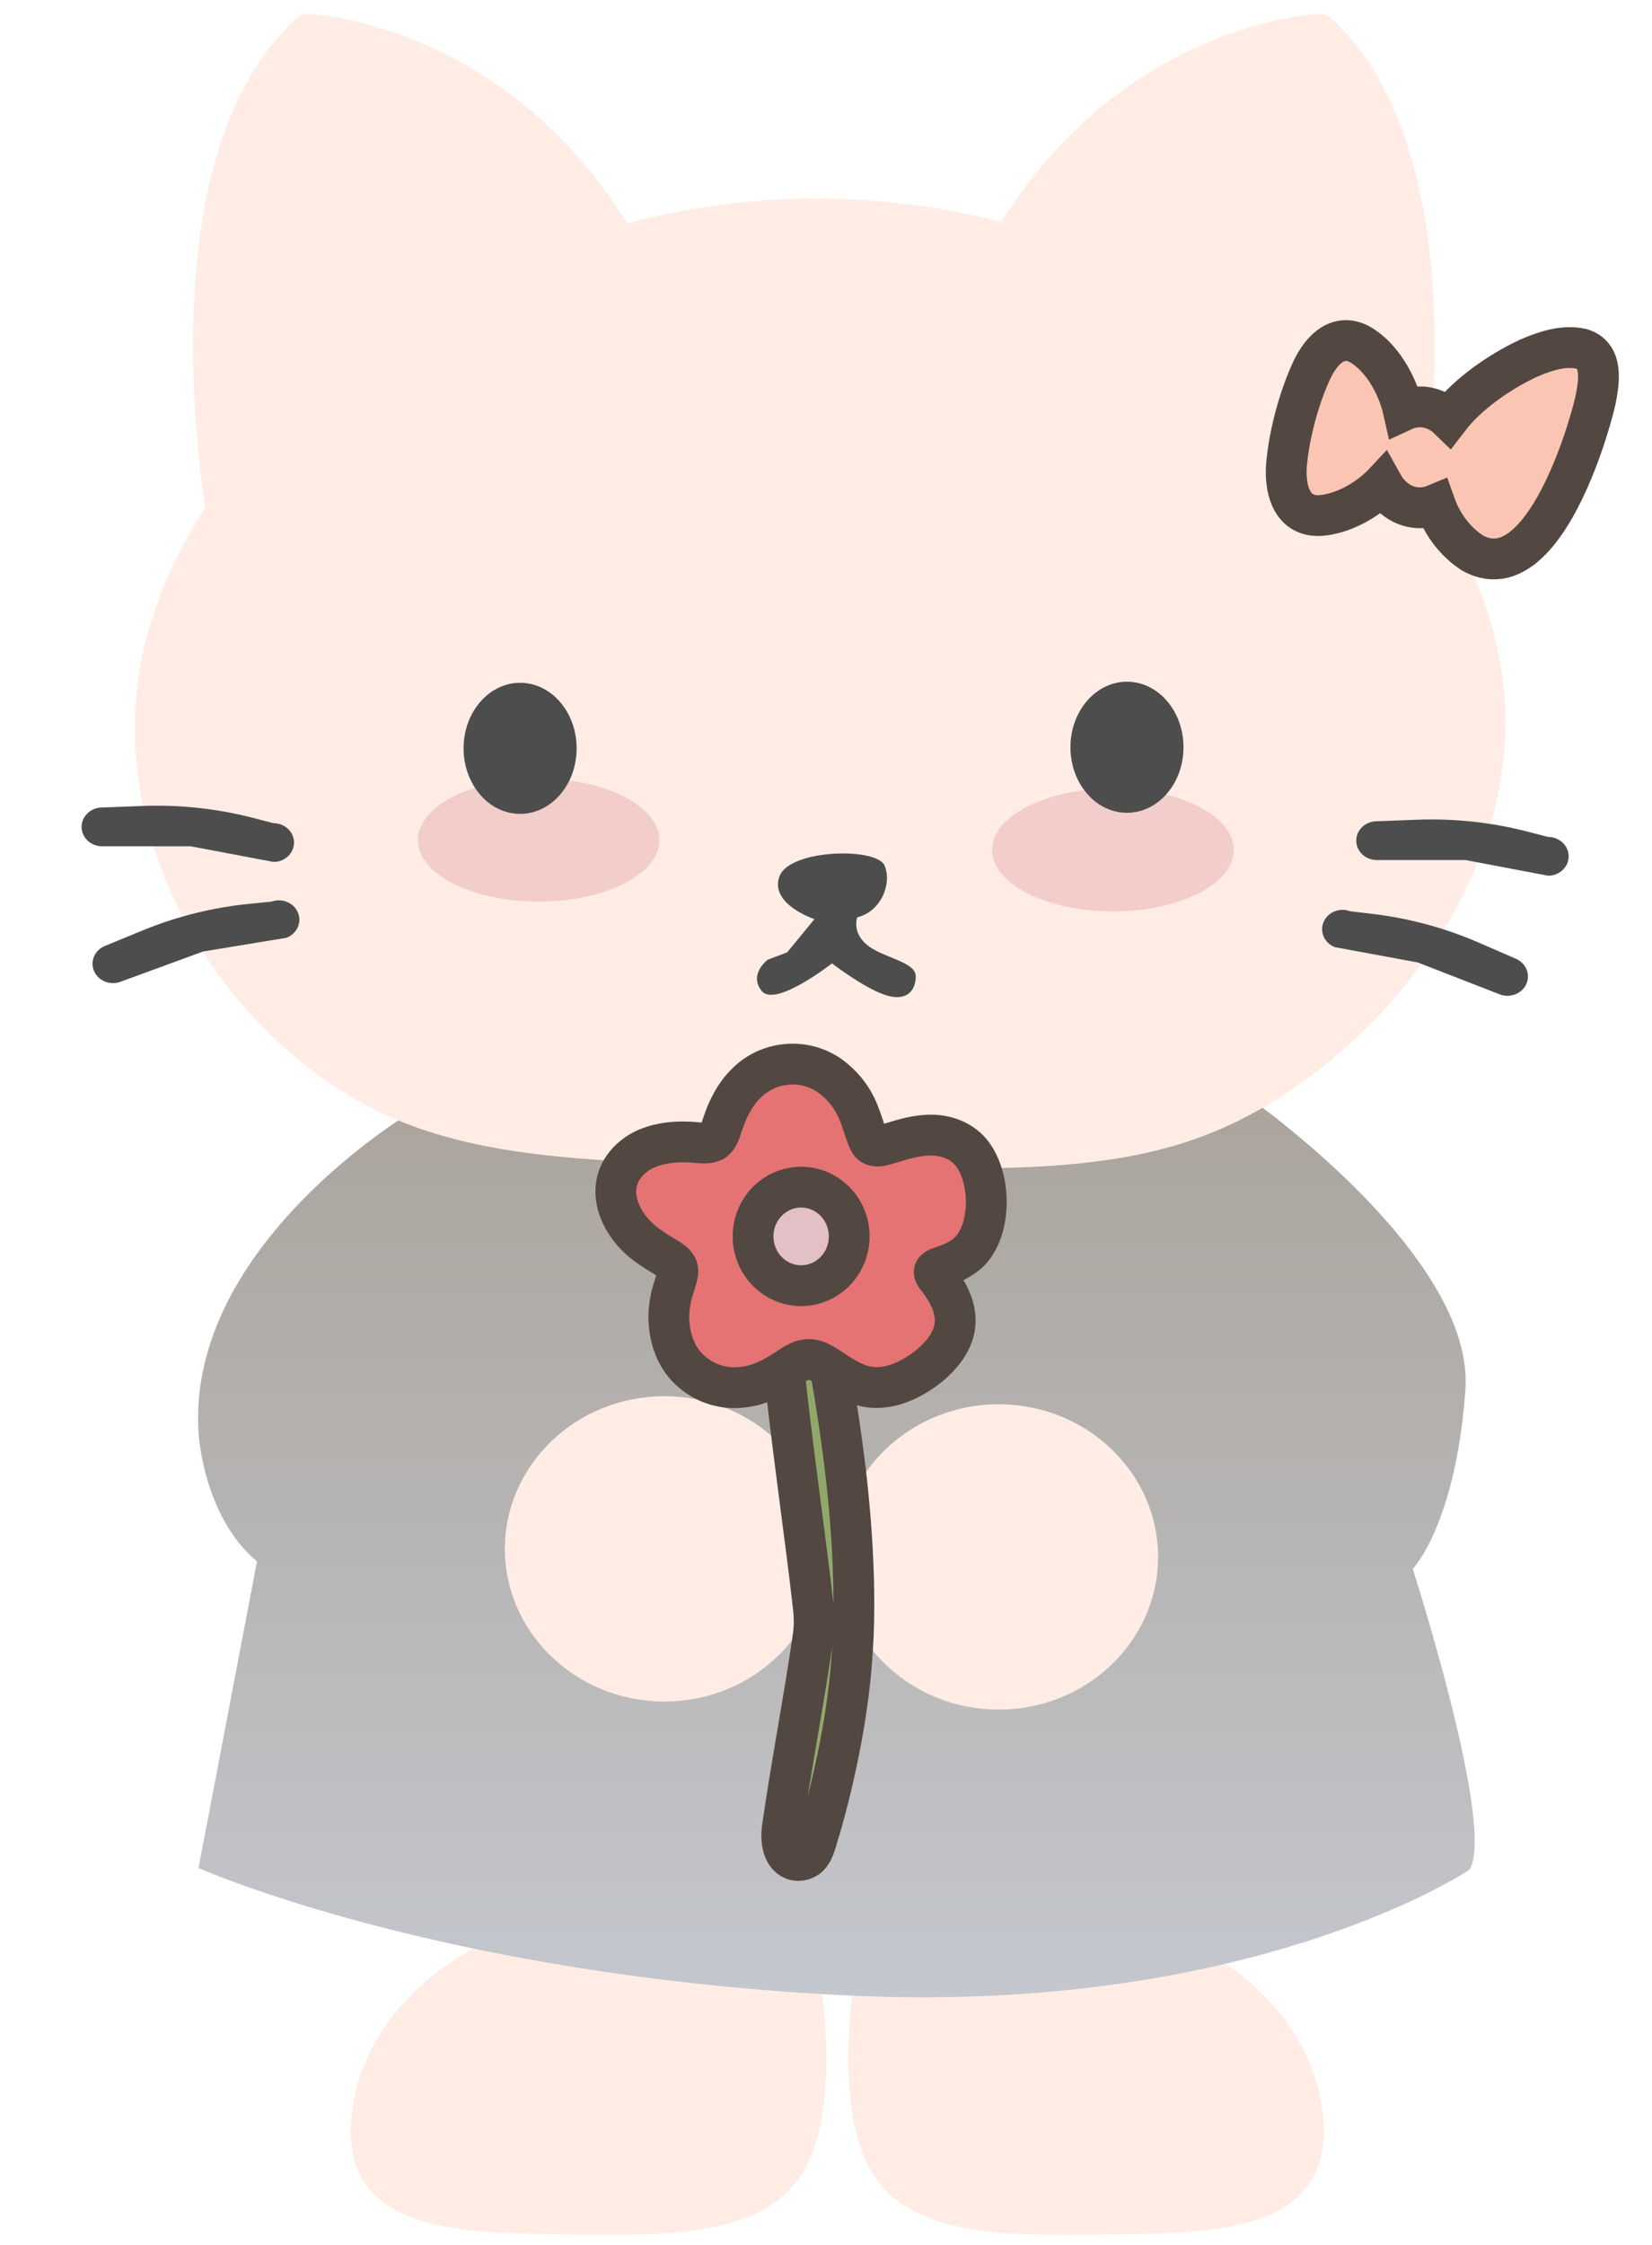 <svg width="81" height="110" viewBox="0 0 81 110" fill="none" xmlns="http://www.w3.org/2000/svg">
<path d="M29.793 109.505C29 109.505 28.177 109.493 27.399 109.48C23.755 109.422 19.987 109.362 18.213 107.369C17.304 106.348 17.009 104.967 17.307 103.146C18.219 97.582 23.72 95.199 23.953 95.1C24.049 95.059 24.154 95.038 24.259 95.038C24.291 95.038 24.324 95.041 24.356 95.044L39.647 96.943C39.977 96.984 40.241 97.228 40.289 97.541C40.325 97.772 41.166 103.234 39.446 106.3C37.786 109.257 33.768 109.504 29.794 109.504L29.793 109.505Z" fill="#FFEDE5"/>
<path d="M52.32 109.505C48.346 109.505 44.326 109.258 42.666 106.301C40.946 103.235 41.785 97.773 41.823 97.542C41.873 97.229 42.135 96.986 42.465 96.944L57.756 95.045C57.788 95.042 57.821 95.039 57.853 95.039C57.958 95.039 58.061 95.061 58.159 95.101C58.392 95.2 63.893 97.583 64.805 103.147C65.103 104.968 64.808 106.35 63.899 107.37C62.125 109.365 58.357 109.424 54.713 109.481C53.935 109.493 53.112 109.506 52.32 109.506V109.505Z" fill="#FFEDE5"/>
<path d="M12.6 76.511L9.733 91.526C9.733 91.526 21.488 96.772 41.461 97.767C61.434 98.763 72.04 91.617 72.04 91.617C73.378 89.627 69.269 76.874 69.269 76.874C69.269 76.874 71.372 74.703 71.85 68.1C72.327 61.497 61.147 53.718 61.147 53.718C61.147 53.718 49.488 55.889 40.792 56.07C32.096 56.25 20.246 54.441 20.246 54.441C20.246 54.441 9.16 60.954 9.734 70.18C9.734 70.18 9.925 74.251 12.602 76.511H12.6Z" fill="url(#paint0_linear_48_389)"/>
<path d="M46.448 57.262C44.477 57.262 42.32 57.221 39.821 57.175C27.562 56.948 21.409 56.834 15.767 52.8C9.993 48.672 6.402 41.732 6.62 35.119C6.736 31.621 7.896 28.176 10.071 24.871C9.872 23.622 9.291 19.496 9.505 14.886C9.805 8.377 11.504 3.665 14.55 0.878C14.691 0.749 14.883 0.677 15.083 0.677C15.094 0.677 15.106 0.677 15.117 0.677C15.219 0.682 17.661 0.795 20.852 2.187C23.682 3.421 27.656 5.935 30.752 10.94C33.489 10.224 36.243 9.82 38.949 9.739C39.293 9.728 39.644 9.723 39.992 9.723C42.986 9.723 46.048 10.106 49.103 10.862C52.199 5.894 56.162 3.399 58.982 2.175C62.16 0.794 64.589 0.682 64.69 0.677C64.701 0.677 64.713 0.677 64.724 0.677C64.923 0.677 65.115 0.749 65.257 0.878C71.629 6.706 70.449 19.752 69.863 24.02C72.401 27.537 73.766 31.373 73.816 35.131C73.864 38.856 72.673 42.7 70.368 46.248C68.171 49.632 65.034 52.558 61.537 54.487C57.31 56.819 52.972 57.261 46.448 57.261V57.262Z" fill="#FFEDE5"/>
<path d="M32.575 83.37C28.263 83.37 24.755 80.014 24.755 75.89C24.755 71.766 28.263 68.41 32.575 68.41C36.887 68.41 40.394 71.766 40.394 75.89C40.394 80.014 36.887 83.37 32.575 83.37Z" fill="#FFEDE5"/>
<path d="M48.963 83.765C44.651 83.765 41.144 80.408 41.144 76.284C41.144 72.16 44.651 68.804 48.963 68.804C53.275 68.804 56.782 72.16 56.782 76.284C56.782 80.408 53.275 83.765 48.963 83.765Z" fill="#FFEDE5"/>
<g opacity="0.3" filter="url(#filter0_g_48_389)">
<path d="M26.411 44.176C29.684 44.176 32.336 42.826 32.336 41.161C32.336 39.496 29.684 38.146 26.411 38.146C23.139 38.146 20.486 39.496 20.486 41.161C20.486 42.826 23.139 44.176 26.411 44.176Z" fill="#D48287"/>
</g>
<g opacity="0.3" filter="url(#filter1_g_48_389)">
<path d="M54.572 44.659C57.844 44.659 60.497 43.309 60.497 41.644C60.497 39.979 57.844 38.629 54.572 38.629C51.299 38.629 48.646 39.979 48.646 41.644C48.646 43.309 51.299 44.659 54.572 44.659Z" fill="#D48287"/>
</g>
<path d="M25.501 39.877C27.032 39.877 28.273 38.44 28.273 36.666C28.273 34.893 27.032 33.455 25.501 33.455C23.971 33.455 22.73 34.893 22.73 36.666C22.73 38.44 23.971 39.877 25.501 39.877Z" fill="#4D4D4D"/>
<path d="M55.257 39.824C56.787 39.824 58.028 38.387 58.028 36.613C58.028 34.84 56.787 33.402 55.257 33.402C53.726 33.402 52.485 34.84 52.485 36.613C52.485 38.387 53.726 39.824 55.257 39.824Z" fill="#4D4D4D"/>
<path d="M39.932 45.034C39.932 45.034 37.734 44.31 38.212 42.953C38.69 41.596 42.99 41.506 43.372 42.409C43.754 43.314 43.181 44.671 42.035 44.943C42.035 44.943 41.748 45.667 42.513 46.3C43.277 46.933 44.902 47.113 44.902 47.837C44.902 48.561 44.424 49.103 43.373 48.742C42.322 48.38 40.793 47.204 40.793 47.204C40.793 47.204 38.022 49.375 37.353 48.561C36.684 47.747 37.64 47.023 37.64 47.023C37.958 46.903 38.278 46.783 38.596 46.662C39.041 46.119 39.488 45.577 39.934 45.034H39.932Z" fill="#4D4D4D"/>
<path d="M75.911 42.908L71.849 42.139H67.501C66.95 42.139 66.498 41.712 66.498 41.19C66.498 40.667 66.95 40.24 67.501 40.24L69.483 40.164C71.304 40.095 73.127 40.291 74.886 40.744L75.911 41.009C76.462 41.009 76.914 41.436 76.914 41.958C76.914 42.48 76.462 42.908 75.911 42.908Z" fill="#4D4D4D"/>
<path d="M13.413 42.233L9.351 41.465H5.003C4.452 41.465 4 41.037 4 40.515C4 39.993 4.452 39.566 5.003 39.566L6.984 39.49C8.806 39.42 10.629 39.616 12.388 40.07L13.413 40.334C13.964 40.334 14.416 40.762 14.416 41.284C14.416 41.806 13.964 42.233 13.413 42.233Z" fill="#4D4D4D"/>
<path d="M14.038 45.95L9.957 46.621L5.902 48.106C5.387 48.295 4.802 48.051 4.604 47.563C4.404 47.077 4.663 46.523 5.178 46.335L6.997 45.587C8.67 44.9 10.444 44.46 12.257 44.281L13.314 44.177C13.828 43.988 14.413 44.233 14.612 44.721C14.811 45.207 14.553 45.761 14.038 45.949V45.95Z" fill="#4D4D4D"/>
<path d="M65.448 46.407L69.513 47.157L73.534 48.721C74.044 48.919 74.633 48.686 74.843 48.203C75.052 47.72 74.806 47.163 74.296 46.964L72.495 46.181C70.838 45.461 69.072 44.987 67.263 44.774L66.209 44.65C65.698 44.451 65.109 44.684 64.9 45.167C64.69 45.65 64.936 46.207 65.446 46.406L65.448 46.407Z" fill="#4D4D4D"/>
<path d="M39.977 65.794C40.354 65.868 40.564 66.166 40.627 66.623C40.781 67.442 41.035 68.901 41.276 70.676C41.727 73.924 42.053 78.029 41.748 81.527C41.544 84.159 40.903 87.211 40.219 89.562C40.041 90.064 39.965 90.702 39.594 91.012C39.033 91.397 38.215 91.049 38.345 89.652C38.778 86.584 39.468 83.028 39.886 80.064C39.937 79.601 39.929 79.265 39.884 78.803C39.527 75.568 38.736 70.132 38.413 66.773C38.371 65.75 39.385 65.647 39.967 65.79L39.977 65.793V65.794Z" fill="#90A96B" stroke="#534741" stroke-width="2" stroke-miterlimit="10"/>
<path d="M34.993 55.903C35.291 55.698 35.342 55.289 35.471 54.968C35.661 54.406 36.001 53.651 36.588 53.083C37.735 51.904 39.681 51.812 40.929 52.901C41.171 53.101 41.389 53.331 41.574 53.579C42.203 54.418 42.279 55.194 42.607 55.907C42.787 56.291 43.24 56.135 43.572 56.038C44.07 55.89 44.793 55.64 45.511 55.62C46.363 55.576 47.233 55.908 47.713 56.595C48.645 57.933 48.564 60.322 47.507 61.347C47.148 61.71 46.577 61.936 46.117 62.088C45.798 62.19 45.73 62.305 45.891 62.531C47.14 64.091 47.262 65.484 45.568 66.918C44.616 67.681 43.312 68.287 42.082 67.823C41.346 67.558 40.73 67.014 40.228 66.765C39.77 66.525 39.376 66.566 38.867 66.894C38.127 67.399 37.287 67.908 36.336 67.974C34.959 68.127 33.623 67.33 33.116 66.117C32.778 65.368 32.729 64.485 32.867 63.76C32.933 63.276 33.167 62.808 33.236 62.34C33.266 61.917 32.87 61.753 32.52 61.526C32.316 61.403 32.078 61.261 31.834 61.085C30.239 60 29.402 57.815 31.233 56.534C31.961 56.037 32.976 55.916 33.731 55.956C34.145 55.953 34.617 56.094 34.985 55.911L34.994 55.907L34.993 55.903Z" fill="#E57373" stroke="#534741" stroke-width="2" stroke-linecap="round" stroke-linejoin="round"/>
<path d="M39.281 62.993C40.583 62.993 41.638 61.912 41.638 60.58C41.638 59.247 40.583 58.167 39.281 58.167C37.979 58.167 36.924 59.247 36.924 60.58C36.924 61.912 37.979 62.993 39.281 62.993Z" fill="#E3C0C6" stroke="#534741" stroke-width="2" stroke-miterlimit="10"/>
<path d="M63.101 22.551C63.243 21.207 63.672 19.592 64.237 18.316C64.639 17.37 65.465 16.253 66.652 16.859C67.708 17.445 68.519 18.816 68.811 20.116C69.062 20 69.335 19.936 69.624 19.936C70.158 19.936 70.645 20.158 71.023 20.524C71.979 19.272 73.578 18.189 74.942 17.553C75.826 17.173 76.674 16.91 77.518 17.087C78.648 17.405 78.397 18.747 78.224 19.638C77.734 21.731 75.463 28.897 72.209 27.101C71.353 26.554 70.712 25.69 70.37 24.727C70.136 24.825 69.886 24.88 69.622 24.88C68.851 24.88 68.177 24.42 67.793 23.728C67.791 23.73 67.79 23.732 67.787 23.735C67.038 24.489 65.995 25.085 64.963 25.235C63.245 25.496 62.942 23.802 63.101 22.553V22.551Z" fill="#FAC6B3" stroke="#534741" stroke-width="2" stroke-miterlimit="10"/>
<defs>
<filter id="filter0_g_48_389" x="0.486" y="18.146" width="51.851" height="46.03" filterUnits="userSpaceOnUse" color-interpolation-filters="sRGB">
<feFlood flood-opacity="0" result="BackgroundImageFix"/>
<feBlend mode="normal" in="SourceGraphic" in2="BackgroundImageFix" result="shape"/>
<feTurbulence type="fractalNoise" baseFrequency="2 2" numOctaves="3" seed="4474" />
<feDisplacementMap in="shape" scale="40" xChannelSelector="R" yChannelSelector="G" result="displacedImage" width="100%" height="100%" />
<feMerge result="effect1_texture_48_389">
<feMergeNode in="displacedImage"/>
</feMerge>
</filter>
<filter id="filter1_g_48_389" x="28.646" y="18.629" width="51.851" height="46.03" filterUnits="userSpaceOnUse" color-interpolation-filters="sRGB">
<feFlood flood-opacity="0" result="BackgroundImageFix"/>
<feBlend mode="normal" in="SourceGraphic" in2="BackgroundImageFix" result="shape"/>
<feTurbulence type="fractalNoise" baseFrequency="2 2" numOctaves="3" seed="4474" />
<feDisplacementMap in="shape" scale="40" xChannelSelector="R" yChannelSelector="G" result="displacedImage" width="100%" height="100%" />
<feMerge result="effect1_texture_48_389">
<feMergeNode in="displacedImage"/>
</feMerge>
</filter>
<linearGradient id="paint0_linear_48_389" x1="41.011" y1="53.718" x2="41.011" y2="97.863" gradientUnits="userSpaceOnUse">
<stop stop-color="#AAA49C"/>
<stop offset="1" stop-color="#C4C7CE"/>
</linearGradient>
</defs>
</svg>
